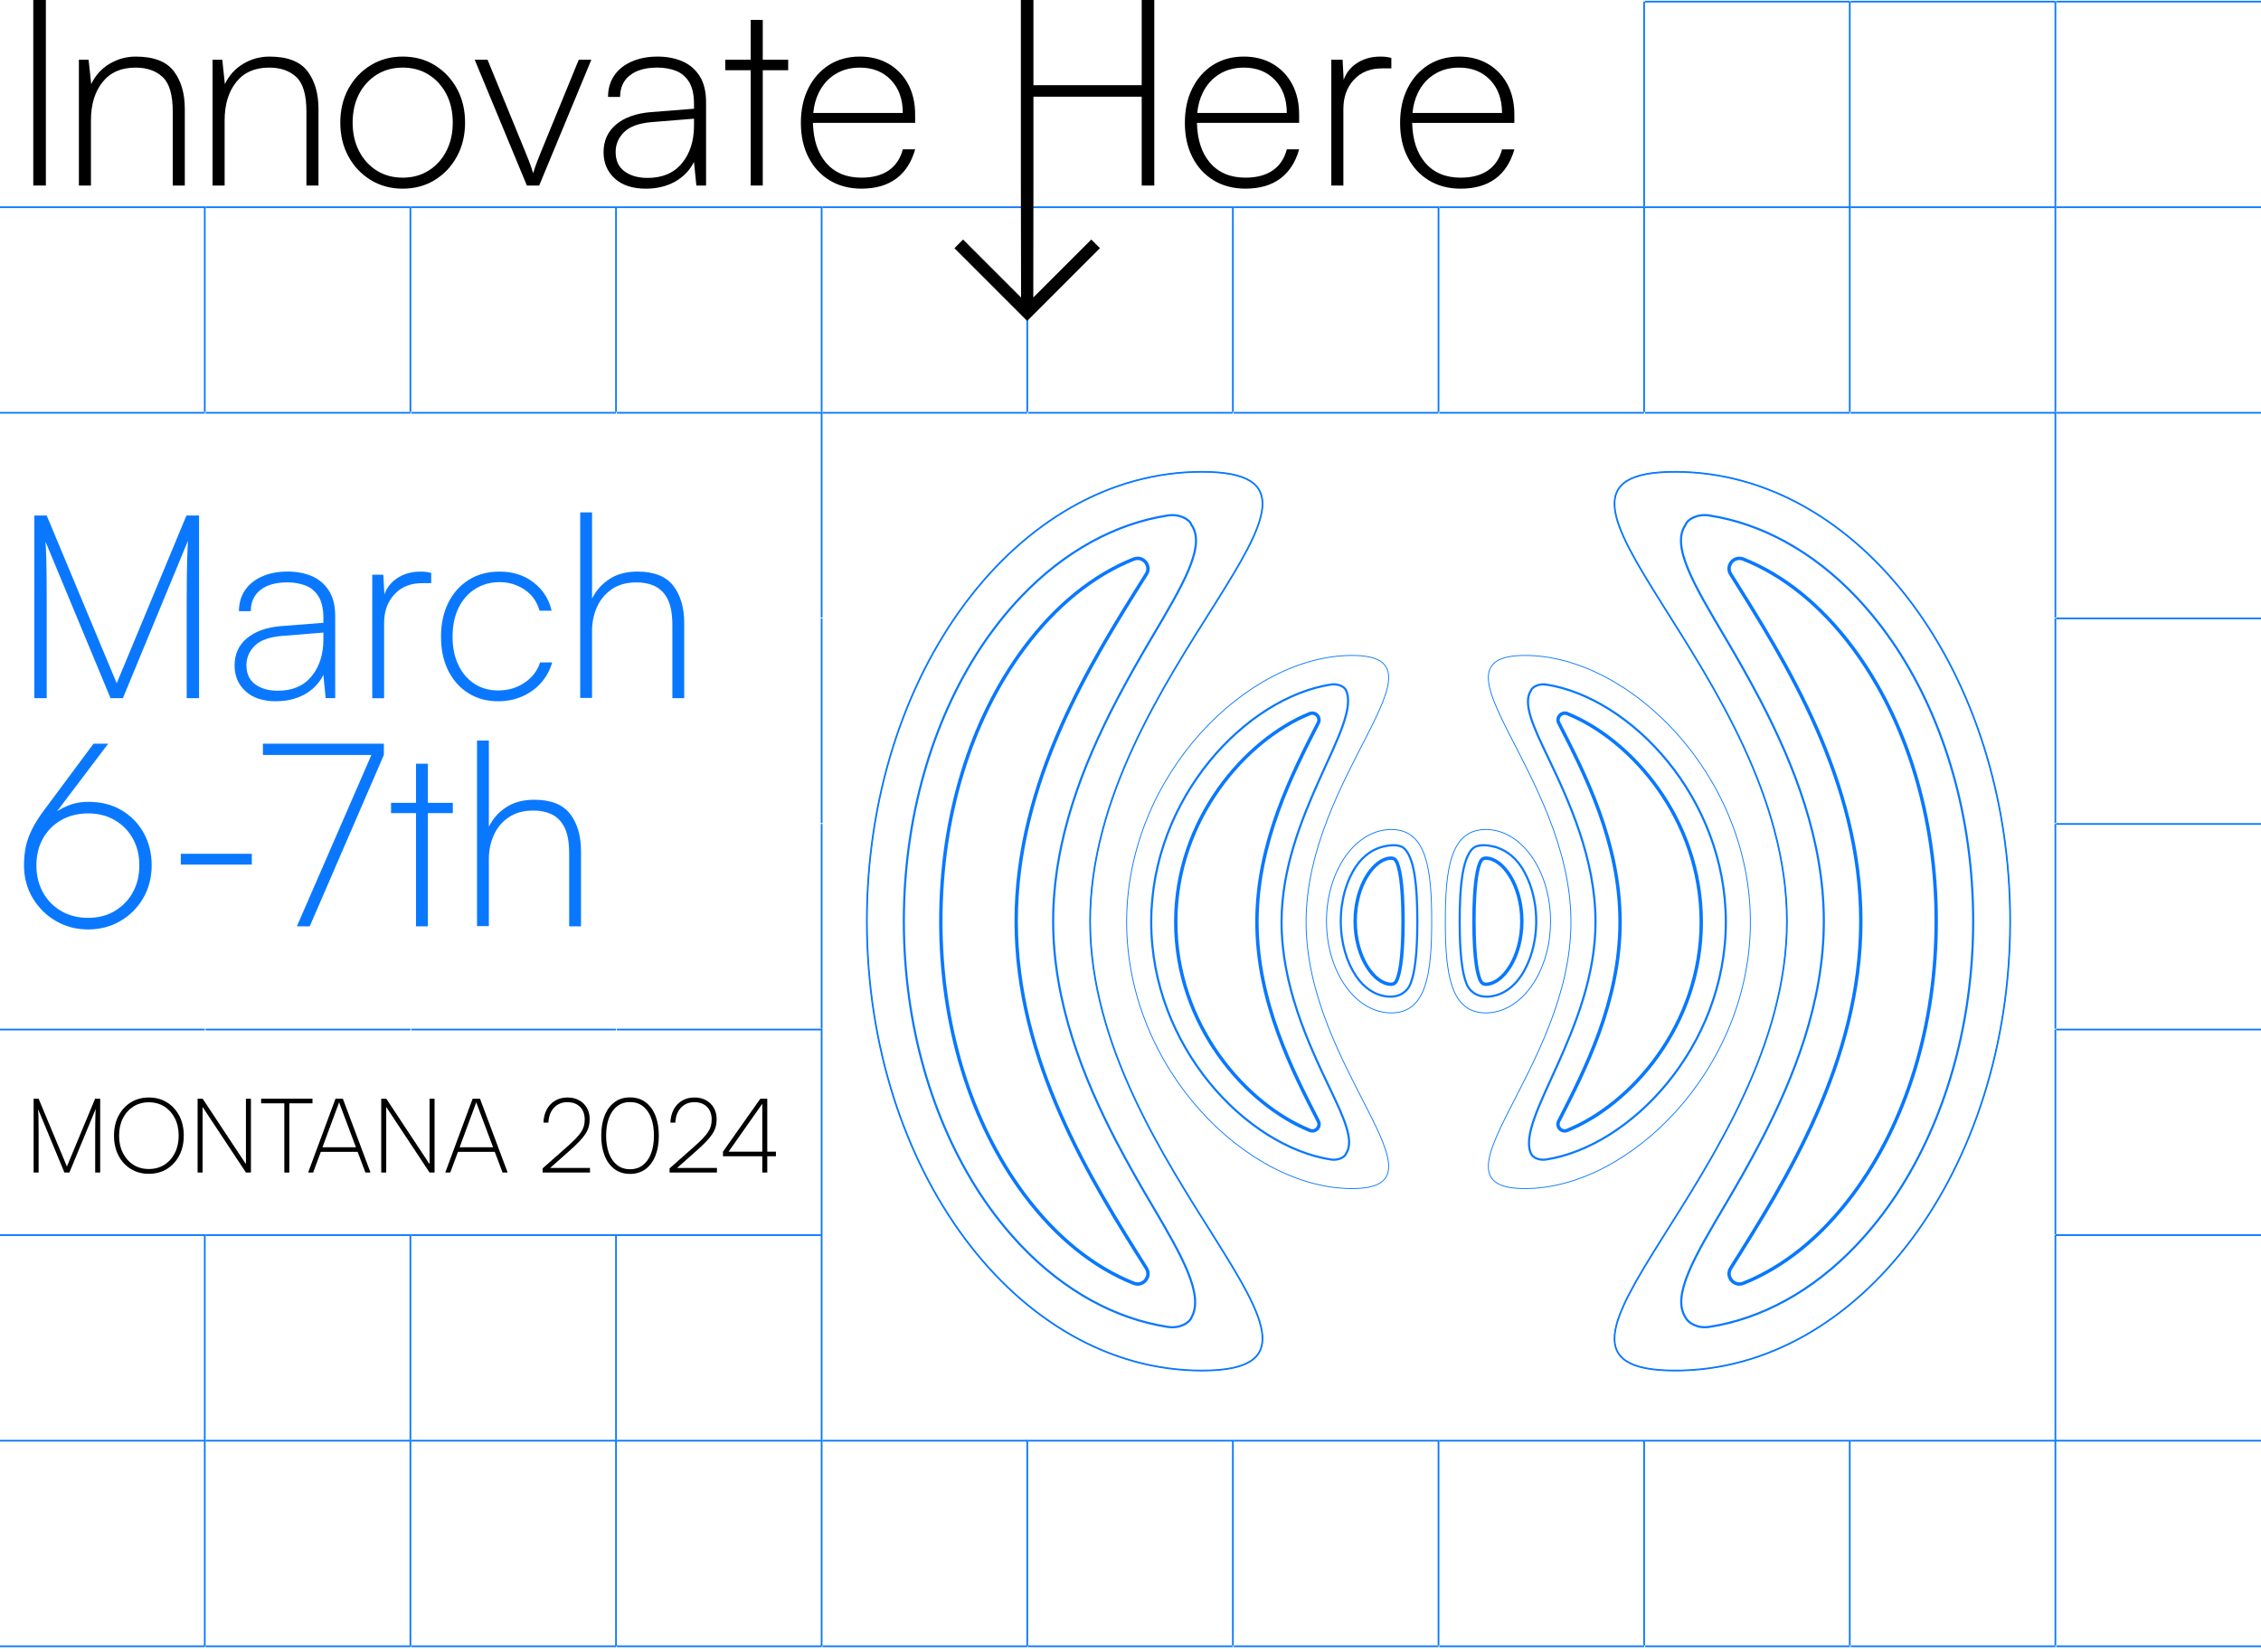 <?xml version="1.0" encoding="UTF-8"?><svg id="Layer_1" xmlns="http://www.w3.org/2000/svg" viewBox="0 0 1332.48 973.93"><g id="_Grid_Repeat_"><line x1="968.94" y1=".96" x2="968.94" y2="121.64" style="fill:none; stroke:#0978ff; stroke-miterlimit:10;"/></g><g id="_Grid_Repeat_-2"><line x1="969.44" y1=".96" x2="1090.12" y2=".96" style="fill:none; stroke:#0978ff; stroke-miterlimit:10;"/></g><g id="_Grid_Repeat_-3"><line x1="1090.62" y1=".96" x2="1211.3" y2=".96" style="fill:none; stroke:#0978ff; stroke-miterlimit:10;"/></g><g id="_Grid_Repeat_-4"><line x1="1211.8" y1=".96" x2="1332.48" y2=".96" style="fill:none; stroke:#0978ff; stroke-miterlimit:10;"/></g><g id="_Grid_Repeat_-5"><polyline points="0 122.14 120.68 122.14 120.68 242.82" style="fill:none; stroke:#0978ff; stroke-miterlimit:10;"/></g><g id="_Grid_Repeat_-6"><polyline points="121.18 122.14 241.86 122.14 241.86 242.82" style="fill:none; stroke:#0978ff; stroke-miterlimit:10;"/></g><g id="_Grid_Repeat_-7"><polyline points="242.36 122.14 363.04 122.14 363.04 242.82" style="fill:none; stroke:#0978ff; stroke-miterlimit:10;"/></g><g id="_Grid_Repeat_-8"><polyline points="363.54 122.14 484.22 122.14 484.22 242.82" style="fill:none; stroke:#0978ff; stroke-miterlimit:10;"/></g><g id="_Grid_Repeat_-9"><polyline points="484.72 122.14 605.4 122.14 605.4 242.82" style="fill:none; stroke:#0978ff; stroke-miterlimit:10;"/></g><g id="_Grid_Repeat_-10"><polyline points="605.9 122.14 726.58 122.14 726.58 242.82" style="fill:none; stroke:#0978ff; stroke-miterlimit:10;"/></g><g id="_Grid_Repeat_-11"><polyline points="727.08 122.14 847.76 122.14 847.76 242.82" style="fill:none; stroke:#0978ff; stroke-miterlimit:10;"/></g><g id="_Grid_Repeat_-12"><polyline points="848.26 122.14 968.94 122.14 968.94 242.82" style="fill:none; stroke:#0978ff; stroke-miterlimit:10;"/></g><g id="_Grid_Repeat_-13"><polyline points="969.44 122.14 1090.12 122.14 1090.12 242.82" style="fill:none; stroke:#0978ff; stroke-miterlimit:10;"/></g><g id="_Grid_Repeat_-14"><line x1="1211.3" y1="122.14" x2="1211.3" y2="242.82" style="fill:none; stroke:#0978ff; stroke-miterlimit:10;"/></g><g id="_Grid_Repeat_-15"><line x1="1211.8" y1="122.14" x2="1332.48" y2="122.14" style="fill:none; stroke:#0978ff; stroke-miterlimit:10;"/></g><g id="_Grid_Repeat_-16"><line y1="243.32" x2="120.68" y2="243.32" style="fill:none; stroke:#0978ff; stroke-miterlimit:10;"/></g><g id="_Grid_Repeat_-17"><line x1="121.18" y1="243.32" x2="241.86" y2="243.32" style="fill:none; stroke:#0978ff; stroke-miterlimit:10;"/></g><g id="_Grid_Repeat_-18"><line x1="242.36" y1="243.32" x2="363.04" y2="243.32" style="fill:none; stroke:#0978ff; stroke-miterlimit:10;"/></g><g id="_Grid_Repeat_-19"><polyline points="363.54 243.32 484.22 243.32 484.22 364" style="fill:none; stroke:#0978ff; stroke-miterlimit:10;"/></g><g id="_Grid_Repeat_-20"><line x1="484.72" y1="243.32" x2="605.4" y2="243.32" style="fill:none; stroke:#0978ff; stroke-miterlimit:10;"/></g><g id="_Grid_Repeat_-21"><line x1="605.9" y1="243.32" x2="726.58" y2="243.32" style="fill:none; stroke:#0978ff; stroke-miterlimit:10;"/></g><g id="_Grid_Repeat_-22"><line x1="727.08" y1="243.32" x2="847.76" y2="243.32" style="fill:none; stroke:#0978ff; stroke-miterlimit:10;"/></g><g id="_Grid_Repeat_-23"><line x1="848.26" y1="243.32" x2="968.94" y2="243.32" style="fill:none; stroke:#0978ff; stroke-miterlimit:10;"/></g><g id="_Grid_Repeat_-24"><line x1="969.44" y1="243.32" x2="1090.12" y2="243.32" style="fill:none; stroke:#0978ff; stroke-miterlimit:10;"/></g><g id="_Grid_Repeat_-25"><polyline points="1090.62 243.32 1211.3 243.32 1211.3 364" style="fill:none; stroke:#0978ff; stroke-miterlimit:10;"/></g><g id="_Grid_Repeat_-26"><line x1="1211.8" y1="243.32" x2="1332.48" y2="243.32" style="fill:none; stroke:#0978ff; stroke-miterlimit:10;"/></g><g id="_Grid_Repeat_-27"><line x1="484.22" y1="364.5" x2="484.22" y2="485.18" style="fill:none; stroke:#0978ff; stroke-miterlimit:10;"/></g><g id="_Grid_Repeat_-28"><line x1="1211.3" y1="364.5" x2="1211.3" y2="485.18" style="fill:none; stroke:#0978ff; stroke-miterlimit:10;"/></g><g id="_Grid_Repeat_-29"><line x1="1211.8" y1="364.5" x2="1332.48" y2="364.5" style="fill:none; stroke:#0978ff; stroke-miterlimit:10;"/></g><g id="_Grid_Repeat_-30"><line x1="484.22" y1="485.68" x2="484.22" y2="606.36" style="fill:none; stroke:#0978ff; stroke-miterlimit:10;"/></g><g id="_Grid_Repeat_-31"><line x1="1211.3" y1="485.68" x2="1211.3" y2="606.36" style="fill:none; stroke:#0978ff; stroke-miterlimit:10;"/></g><g id="_Grid_Repeat_-32"><line x1="1211.8" y1="485.68" x2="1332.48" y2="485.68" style="fill:none; stroke:#0978ff; stroke-miterlimit:10;"/></g><g id="_Grid_Repeat_-33"><line y1="606.86" x2="120.68" y2="606.86" style="fill:none; stroke:#0978ff; stroke-miterlimit:10;"/></g><g id="_Grid_Repeat_-34"><line x1="121.18" y1="606.86" x2="241.86" y2="606.86" style="fill:none; stroke:#0978ff; stroke-miterlimit:10;"/></g><g id="_Grid_Repeat_-35"><line x1="242.36" y1="606.86" x2="363.04" y2="606.86" style="fill:none; stroke:#0978ff; stroke-miterlimit:10;"/></g><g id="_Grid_Repeat_-36"><polyline points="363.54 606.86 484.22 606.86 484.22 727.54" style="fill:none; stroke:#0978ff; stroke-miterlimit:10;"/></g><g id="_Grid_Repeat_-37"><line x1="1211.3" y1="606.86" x2="1211.3" y2="727.54" style="fill:none; stroke:#0978ff; stroke-miterlimit:10;"/></g><g id="_Grid_Repeat_-38"><line x1="1211.8" y1="606.86" x2="1332.48" y2="606.86" style="fill:none; stroke:#0978ff; stroke-miterlimit:10;"/></g><g id="_Grid_Repeat_-39"><polyline points="0 728.04 120.68 728.04 120.68 848.72" style="fill:none; stroke:#0978ff; stroke-miterlimit:10;"/></g><g id="_Grid_Repeat_-40"><polyline points="121.18 728.04 241.86 728.04 241.86 848.72" style="fill:none; stroke:#0978ff; stroke-miterlimit:10;"/></g><g id="_Grid_Repeat_-41"><polyline points="242.36 728.04 363.04 728.04 363.04 848.72" style="fill:none; stroke:#0978ff; stroke-miterlimit:10;"/></g><g id="_Grid_Repeat_-42"><polyline points="363.54 728.04 484.22 728.04 484.22 848.72" style="fill:none; stroke:#0978ff; stroke-miterlimit:10;"/></g><g id="_Grid_Repeat_-44"><line x1="1211.3" y1="728.04" x2="1211.3" y2="848.72" style="fill:none; stroke:#0978ff; stroke-miterlimit:10;"/></g><g id="_Grid_Repeat_-45"><line y1="849.22" x2="120.68" y2="849.22" style="fill:none; stroke:#0978ff; stroke-miterlimit:10;"/></g><g id="_Grid_Repeat_-46"><line x1="121.18" y1="849.22" x2="241.86" y2="849.22" style="fill:none; stroke:#0978ff; stroke-miterlimit:10;"/></g><g id="_Grid_Repeat_-47"><line x1="242.36" y1="849.22" x2="363.04" y2="849.22" style="fill:none; stroke:#0978ff; stroke-miterlimit:10;"/></g><g id="_Grid_Repeat_-48"><line x1="363.54" y1="849.22" x2="484.22" y2="849.22" style="fill:none; stroke:#0978ff; stroke-miterlimit:10;"/></g><g id="_Grid_Repeat_-49"><line x1="484.72" y1="849.22" x2="605.4" y2="849.22" style="fill:none; stroke:#0978ff; stroke-miterlimit:10;"/></g><g id="_Grid_Repeat_-50"><polyline points="605.9 849.22 726.58 849.22 726.58 969.9" style="fill:none; stroke:#0978ff; stroke-miterlimit:10;"/></g><g id="_Grid_Repeat_-51"><polyline points="727.08 849.22 847.76 849.22 847.76 969.9" style="fill:none; stroke:#0978ff; stroke-miterlimit:10;"/></g><g id="_Grid_Repeat_-52"><polyline points="848.26 849.22 968.94 849.22 968.94 969.9" style="fill:none; stroke:#0978ff; stroke-miterlimit:10;"/></g><g id="_Grid_Repeat_-53"><polyline points="969.44 849.22 1090.12 849.22 1090.12 969.9" style="fill:none; stroke:#0978ff; stroke-miterlimit:10;"/></g><g id="_Grid_Repeat_-54"><polyline points="1090.62 849.22 1211.3 849.22 1211.3 969.9" style="fill:none; stroke:#0978ff; stroke-miterlimit:10;"/></g><g id="_Grid_Repeat_-56"><line y1="970.4" x2="120.68" y2="970.4" style="fill:none; stroke:#0978ff; stroke-miterlimit:10;"/></g><g id="_Grid_Repeat_-57"><line x1="121.18" y1="970.4" x2="241.86" y2="970.4" style="fill:none; stroke:#0978ff; stroke-miterlimit:10;"/></g><g id="_Grid_Repeat_-58"><line x1="242.36" y1="970.4" x2="363.04" y2="970.4" style="fill:none; stroke:#0978ff; stroke-miterlimit:10;"/></g><g id="_Grid_Repeat_-59"><line x1="363.54" y1="970.4" x2="484.22" y2="970.4" style="fill:none; stroke:#0978ff; stroke-miterlimit:10;"/></g><g id="_Grid_Repeat_-60"><line x1="484.72" y1="970.4" x2="605.4" y2="970.4" style="fill:none; stroke:#0978ff; stroke-miterlimit:10;"/></g><g id="_Grid_Repeat_-61"><line x1="605.9" y1="970.4" x2="726.58" y2="970.4" style="fill:none; stroke:#0978ff; stroke-miterlimit:10;"/></g><g id="_Grid_Repeat_-62"><line x1="727.08" y1="970.4" x2="847.76" y2="970.4" style="fill:none; stroke:#0978ff; stroke-miterlimit:10;"/></g><g id="_Grid_Repeat_-63"><line x1="848.26" y1="970.4" x2="968.94" y2="970.4" style="fill:none; stroke:#0978ff; stroke-miterlimit:10;"/></g><g id="_Grid_Repeat_-64"><line x1="969.44" y1="970.4" x2="1090.12" y2="970.4" style="fill:none; stroke:#0978ff; stroke-miterlimit:10;"/></g><g id="_Grid_Repeat_-65"><line x1="1090.62" y1="970.4" x2="1211.3" y2="970.4" style="fill:none; stroke:#0978ff; stroke-miterlimit:10;"/></g><g id="_Grid_Repeat_-66"><line x1="1211.8" y1="970.4" x2="1332.48" y2="970.4" style="fill:none; stroke:#0978ff; stroke-miterlimit:10;"/></g><rect x="19.61" y="-.32" width="7.42" height="109.68" style="stroke-width:0px;"/><path d="m80.01,33.36c-5.56,0-10.71,1.42-15.45,4.25-4.74,2.83-8.34,6.82-10.81,11.97l-1.54-14.37h-5.72v74.15h7.11v-38.31c0-9.37,2.26-16.92,6.8-22.63,4.53-5.72,11.02-8.57,19.46-8.57,6.69,0,12.02,1.85,15.99,5.56,3.96,3.71,5.95,10.45,5.95,20.24v43.72h7.11v-45.11c0-9.27-2.19-16.73-6.57-22.4-4.38-5.66-11.82-8.5-22.32-8.5Z" style="stroke-width:0px;"/><path d="m158.79,33.36c-5.56,0-10.71,1.42-15.45,4.25-4.74,2.83-8.34,6.82-10.81,11.97l-1.54-14.37h-5.72v74.15h7.11v-38.31c0-9.37,2.26-16.92,6.8-22.63,4.53-5.72,11.02-8.57,19.46-8.57,6.69,0,12.02,1.85,15.99,5.56,3.96,3.71,5.95,10.45,5.95,20.24v43.72h7.11v-45.11c0-9.27-2.19-16.73-6.57-22.4-4.38-5.66-11.82-8.5-22.32-8.5Z" style="stroke-width:0px;"/><path d="m256.24,38.45c-5.51-3.4-11.82-5.1-18.92-5.1s-13.29,1.7-18.85,5.1c-5.56,3.4-9.94,8.01-13.13,13.83-3.19,5.82-4.79,12.49-4.79,20s1.6,14.06,4.79,19.93c3.19,5.87,7.57,10.5,13.13,13.9,5.56,3.4,11.84,5.1,18.85,5.1s13.41-1.7,18.92-5.1c5.51-3.4,9.86-8.03,13.05-13.9,3.19-5.87,4.79-12.51,4.79-19.93s-1.6-14.19-4.79-20c-3.19-5.82-7.54-10.43-13.05-13.83Zm6.8,50.59c-2.52,4.89-6,8.73-10.43,11.51-4.43,2.78-9.53,4.17-15.29,4.17s-10.87-1.39-15.29-4.17c-4.43-2.78-7.9-6.62-10.43-11.51-2.52-4.89-3.78-10.48-3.78-16.76s1.26-12,3.78-16.84c2.52-4.84,6-8.65,10.43-11.43,4.43-2.78,9.53-4.17,15.29-4.17s10.86,1.39,15.29,4.17c4.43,2.78,7.9,6.59,10.43,11.43,2.52,4.84,3.78,10.45,3.78,16.84s-1.26,11.87-3.78,16.76Z" style="stroke-width:0px;"/><path d="m318.98,89.12c-.82,2.06-1.62,4.07-2.39,6.03-.77,1.96-1.57,4.27-2.39,6.95-.83-2.68-1.62-5.02-2.39-7.03-.77-2.01-1.57-3.99-2.39-5.95l-22.09-53.91h-7.57l30.74,74.15h7.26l30.74-74.15h-7.42l-22.09,53.91Z" style="stroke-width:0px;"/><path d="m401.97,36.06c-4.27-1.8-9.09-2.7-14.44-2.7-5.77,0-10.87.98-15.29,2.93-4.43,1.96-7.85,4.71-10.27,8.26-2.42,3.55-3.63,7.75-3.63,12.59h7.11c0-5.46,1.93-9.71,5.79-12.74,3.86-3.04,9.24-4.56,16.14-4.56,3.91,0,7.52.62,10.81,1.85,3.29,1.24,5.92,3.43,7.88,6.57,1.96,3.14,2.93,7.49,2.93,13.05v2.78l-25.49,2.01c-8.65.72-15.45,3.14-20.39,7.26-4.94,4.12-7.42,9.58-7.42,16.38,0,6.28,2.19,11.43,6.57,15.45,4.38,4.02,10.53,6.02,18.46,6.02,6.38,0,12.05-1.37,16.99-4.09,4.94-2.73,8.7-6.62,11.28-11.66l1.39,13.9h5.72v-49.12c0-6.38-1.29-11.56-3.86-15.53-2.58-3.96-6-6.85-10.27-8.65Zm7.03,37.92c0,9.06-2.37,16.48-7.11,22.24-4.74,5.77-11.48,8.65-20.24,8.65-5.56,0-10.09-1.29-13.59-3.86-3.5-2.57-5.25-6.38-5.25-11.43,0-4.53,1.67-8.44,5.02-11.74,3.35-3.29,8.78-5.25,16.3-5.87l24.87-2.01v4.02Z" style="stroke-width:0px;"/><polygon points="449.52 11.73 442.41 11.73 442.41 35.21 427.43 35.21 427.43 41.39 442.41 41.39 442.41 109.36 449.52 109.36 449.52 41.39 464.5 41.39 464.5 35.21 449.52 35.21 449.52 11.73" style="stroke-width:0px;"/><path d="m523.8,37.68c-4.89-2.88-10.58-4.33-17.07-4.33-6.9,0-12.95,1.65-18.15,4.94-5.2,3.3-9.27,7.88-12.2,13.75-2.94,5.87-4.4,12.67-4.4,20.39s1.49,14.5,4.48,20.31c2.99,5.82,7.16,10.35,12.51,13.59,5.35,3.24,11.59,4.87,18.69,4.87,8.34,0,15.16-1.96,20.47-5.87,5.3-3.91,9.04-9.68,11.2-17.3h-7.26c-1.44,5.46-4.22,9.6-8.34,12.44-4.12,2.83-9.48,4.25-16.07,4.25-8.96,0-15.96-2.99-21.01-8.96-4.8-5.68-7.31-13.46-7.55-23.33h60.22v-4.94c0-6.8-1.37-12.74-4.09-17.84-2.73-5.1-6.54-9.09-11.43-11.97Zm-44.52,28.89c.42-4.42,1.51-8.41,3.27-11.97,2.32-4.69,5.56-8.32,9.73-10.89,4.17-2.57,8.98-3.86,14.44-3.86,7.62,0,13.75,2.45,18.38,7.34,4.63,4.89,6.95,11.35,6.95,19.39h-52.78Z" style="stroke-width:0px;"/><polygon points="672.84 50.19 609.04 50.19 609.04 -.32 601.63 -.32 601.63 109.36 601.75 175.36 567.57 141.19 562.47 146.28 605.35 189.17 648.23 146.28 643.13 141.19 608.95 175.36 609.04 109.36 609.04 56.99 672.84 56.99 672.84 109.36 680.26 109.36 680.26 -.32 672.84 -.32 672.84 50.19" style="stroke-width:0px;"/><path d="m750.1,37.68c-4.89-2.88-10.58-4.33-17.07-4.33-6.9,0-12.95,1.65-18.15,4.94-5.2,3.3-9.27,7.88-12.2,13.75-2.94,5.87-4.4,12.67-4.4,20.39s1.49,14.5,4.48,20.31c2.99,5.82,7.16,10.35,12.51,13.59,5.35,3.24,11.59,4.87,18.69,4.87,8.34,0,15.16-1.96,20.47-5.87,5.3-3.91,9.04-9.68,11.2-17.3h-7.26c-1.44,5.46-4.22,9.6-8.34,12.44-4.12,2.83-9.48,4.25-16.07,4.25-8.96,0-15.96-2.99-21.01-8.96-4.8-5.68-7.31-13.46-7.55-23.33h60.22v-4.94c0-6.8-1.37-12.74-4.09-17.84-2.73-5.1-6.54-9.09-11.43-11.97Zm-44.52,28.89c.42-4.42,1.51-8.41,3.27-11.97,2.32-4.69,5.56-8.32,9.73-10.89,4.17-2.57,8.98-3.86,14.44-3.86,7.62,0,13.75,2.45,18.38,7.34,4.63,4.89,6.95,11.35,6.95,19.39h-52.78Z" style="stroke-width:0px;"/><path d="m813.47,33.36c-5.67,0-10.53,1.47-14.6,4.4-3.4,2.45-5.72,5.58-7,9.36l-.65-11.91h-6.64v74.15h7.11v-45.11c0-7,2.06-12.74,6.18-17.22,4.12-4.48,9.63-6.72,16.53-6.72h5.56v-6.18c-1.24-.31-2.34-.51-3.32-.62-.98-.1-2.04-.15-3.17-.15Z" style="stroke-width:0px;"/><path d="m892.46,67.5c0-6.8-1.37-12.74-4.09-17.84-2.73-5.1-6.54-9.09-11.43-11.97-4.89-2.88-10.58-4.33-17.07-4.33-6.9,0-12.95,1.65-18.15,4.94-5.2,3.3-9.27,7.88-12.2,13.75-2.94,5.87-4.4,12.67-4.4,20.39s1.49,14.5,4.48,20.31c2.99,5.82,7.16,10.35,12.51,13.59,5.35,3.24,11.59,4.87,18.69,4.87,8.34,0,15.16-1.96,20.47-5.87,5.3-3.91,9.04-9.68,11.2-17.3h-7.26c-1.44,5.46-4.22,9.6-8.34,12.44-4.12,2.83-9.48,4.25-16.07,4.25-8.96,0-15.96-2.99-21.01-8.96-4.8-5.68-7.31-13.46-7.55-23.33h60.22v-4.94Zm-60.04-.93c.42-4.42,1.51-8.41,3.27-11.97,2.32-4.69,5.56-8.32,9.73-10.89,4.17-2.57,8.98-3.86,14.44-3.86,7.62,0,13.75,2.45,18.38,7.34,4.63,4.89,6.95,11.35,6.95,19.39h-52.78Z" style="stroke-width:0px;"/><g id="Event_title"><g style="isolation:isolate;"><path d="m27.52,411.55h-7.28v-107.69h7.28l41.26,98.89,41.1-98.89h7.43v107.69h-7.28v-59c0-4.45.02-8.37.08-11.75.05-3.39.1-6.42.15-9.1.05-2.68.13-5.05.23-7.13.1-2.07.2-4.02.3-5.84l-38.37,92.82h-7.28l-38.37-92.37c.2,1.52.38,5.23.53,11.15.15,5.92.23,13.32.23,22.22v59Z" style="fill:#0978ff; stroke-width:0px;"/><path d="m162.82,413.37c-7.79,0-13.83-1.97-18.12-5.92-4.3-3.94-6.45-9-6.45-15.17,0-6.67,2.43-12.03,7.28-16.08,4.85-4.04,11.53-6.42,20.02-7.13l25.03-1.97v-2.73c0-5.46-.96-9.73-2.88-12.82-1.92-3.08-4.5-5.23-7.74-6.45-3.24-1.21-6.78-1.82-10.62-1.82-6.78,0-12.06,1.49-15.85,4.47-3.79,2.98-5.69,7.16-5.69,12.51h-6.98c0-4.75,1.19-8.87,3.56-12.36,2.38-3.49,5.74-6.19,10.09-8.12,4.35-1.92,9.35-2.88,15.02-2.88,5.26,0,9.99.89,14.18,2.65,4.2,1.77,7.56,4.6,10.09,8.49,2.53,3.89,3.79,8.97,3.79,15.24v48.23h-5.61l-1.37-13.65c-2.53,4.96-6.22,8.77-11.07,11.45s-10.42,4.02-16.68,4.02Zm.91-6.22c8.59,0,15.22-2.83,19.87-8.49,4.65-5.66,6.98-12.94,6.98-21.84v-3.94l-24.42,1.97c-7.38.61-12.72,2.53-16,5.76-3.29,3.24-4.93,7.08-4.93,11.53,0,4.96,1.72,8.7,5.16,11.22,3.44,2.53,7.89,3.79,13.35,3.79Z" style="fill:#0978ff; stroke-width:0px;"/><path d="m254.12,337.69v6.07h-5.46c-6.78,0-12.19,2.2-16.23,6.6-4.05,4.4-6.07,10.04-6.07,16.91v44.29h-6.98v-72.8h6.52l.76,13.95h-.76c1.01-4.75,3.51-8.57,7.51-11.45,3.99-2.88,8.77-4.32,14.33-4.32,1.11,0,2.15.05,3.11.15.96.1,2.05.3,3.26.61Z" style="fill:#0978ff; stroke-width:0px;"/><path d="m259.89,375.45c0-7.68,1.44-14.41,4.32-20.17s6.9-10.26,12.06-13.5c5.16-3.23,11.22-4.85,18.2-4.85,7.79,0,14.43,2.12,19.95,6.37,5.51,4.25,9.07,9.81,10.69,16.68h-7.13c-1.52-5.36-4.47-9.5-8.87-12.44-4.4-2.93-9.28-4.4-14.64-4.4s-10.14,1.32-14.33,3.94c-4.2,2.63-7.48,6.35-9.86,11.15-2.38,4.8-3.56,10.49-3.56,17.06s1.11,11.78,3.34,16.53c2.22,4.75,5.36,8.47,9.4,11.15,4.04,2.68,8.75,4.02,14.11,4.02,5.86,0,11.05-1.52,15.55-4.55,4.5-3.03,7.56-7.03,9.18-11.98h7.13c-1.32,4.55-3.49,8.55-6.52,11.98-3.03,3.44-6.73,6.12-11.07,8.04-4.35,1.92-9.1,2.88-14.26,2.88-6.67,0-12.54-1.59-17.59-4.78-5.06-3.18-9-7.61-11.83-13.27-2.83-5.66-4.25-12.29-4.25-19.87Z" style="fill:#0978ff; stroke-width:0px;"/><path d="m348.92,411.4h-6.98v-109.36h6.98v50.81c2.33-4.75,5.74-8.59,10.24-11.53,4.5-2.93,9.98-4.4,16.46-4.4,9.81,0,16.86,2.78,21.16,8.34,4.3,5.56,6.45,12.89,6.45,21.99v44.29h-6.98v-42.92c0-6.47-.89-11.53-2.65-15.17-1.77-3.64-4.25-6.24-7.43-7.81-3.19-1.57-6.85-2.35-11-2.35-5.76,0-10.59,1.31-14.49,3.94-3.89,2.63-6.83,6.12-8.8,10.46-1.97,4.35-2.96,9.1-2.96,14.26v39.44Z" style="fill:#0978ff; stroke-width:0px;"/><path d="m26.61,476.72l28.52-38.37h8.64l-31.55,41.71-.61-.61c4.04-2.63,7.61-4.42,10.69-5.38,3.08-.96,6.34-1.44,9.78-1.44,7.48,0,14.03,1.67,19.64,5,5.61,3.34,9.96,7.84,13.04,13.5,3.08,5.66,4.63,11.98,4.63,18.96s-1.67,13.63-5.01,19.34c-3.34,5.71-7.84,10.21-13.5,13.5-5.66,3.29-11.98,4.93-18.96,4.93s-13.32-1.67-19.04-5.01c-5.71-3.34-10.26-7.86-13.65-13.57-3.39-5.71-5.08-12.11-5.08-19.19,0-4.15.38-7.94,1.14-11.38.76-3.44,2.05-6.92,3.87-10.47,1.82-3.54,4.3-7.38,7.43-11.53Zm-5.16,33.37c0,5.97,1.29,11.28,3.87,15.93,2.58,4.65,6.17,8.32,10.77,11,4.6,2.68,9.88,4.02,15.85,4.02s11.07-1.34,15.62-4.02c4.55-2.68,8.12-6.34,10.69-11,2.58-4.65,3.87-9.96,3.87-15.93s-1.29-11.25-3.87-15.85c-2.58-4.6-6.14-8.21-10.69-10.84-4.55-2.63-9.76-3.94-15.62-3.94s-11.25,1.32-15.85,3.94c-4.6,2.63-8.19,6.25-10.77,10.84-2.58,4.6-3.87,9.88-3.87,15.85Z" style="fill:#0978ff; stroke-width:0px;"/><path d="m106.55,509.64v-6.37h41.86v6.37h-41.86Z" style="fill:#0978ff; stroke-width:0px;"/><path d="m154.93,438.35h71.29v6.67h-71.29v-6.67Zm65.98,1.97l5.31,4.7-43.68,101.01h-7.58l45.96-105.72Z" style="fill:#0978ff; stroke-width:0px;"/><path d="m230.46,473.23h36.4v6.07h-36.4v-6.07Zm21.69,72.8h-6.98v-95.86h6.98v95.86Z" style="fill:#0978ff; stroke-width:0px;"/><path d="m288.1,545.89h-6.98v-109.36h6.98v50.81c2.33-4.75,5.74-8.59,10.24-11.53,4.5-2.93,9.98-4.4,16.46-4.4,9.81,0,16.86,2.78,21.16,8.34,4.3,5.56,6.45,12.89,6.45,21.99v44.29h-6.98v-42.92c0-6.47-.89-11.53-2.65-15.17-1.77-3.64-4.25-6.24-7.43-7.81-3.19-1.57-6.85-2.35-11-2.35-5.76,0-10.59,1.31-14.49,3.94-3.89,2.63-6.83,6.12-8.8,10.46-1.97,4.35-2.96,9.1-2.96,14.26v39.44Z" style="fill:#0978ff; stroke-width:0px;"/></g></g><path d="m851.78,543c0,14.93.68,28.45,3.99,38.23,3.31,9.78,9.26,15.83,19.81,15.83s20.1-6.05,27.01-15.83,11.19-23.3,11.19-38.23-4.28-28.45-11.19-38.23c-6.91-9.78-16.46-15.83-27.01-15.83-21.1,0-23.8,24.21-23.8,54.06Z" style="fill:none; stroke:#0878ff; stroke-miterlimit:10; stroke-width:.5px;"/><path d="m879.37,498.79c6.44,1.31,12.49,5.24,16.93,11.81,5.53,8.18,9.04,19.61,9.04,32.4,0,12.78-3.5,24.22-9.04,32.4-4.44,6.57-10.44,10.77-16.93,11.81-5.02.81-8.89-.13-11.92-2.8-.01-.01-.03-.02-.04-.03-1.29-1.07-2.42-2.63-3.17-4.54-2.51-6.39-4.01-17.42-4.01-36.84,0-22.39,1.98-35.59,6.67-41.71.85-1.11,1.96-2,3.23-2.43.01,0,.03,0,.04-.01,2.73-.93,5.75-.76,9.21-.06Z" style="fill:none; stroke:#0878ff; stroke-miterlimit:10; stroke-width:1.25px;"/><path d="m875.58,580.18s-.02,0-.04,0c-1.19,0-2.27-.67-2.85-1.72-1.66-3.02-4.03-11.53-4.03-35.46s2.37-32.44,4.03-35.46c.57-1.04,1.65-1.71,2.84-1.72.01,0,.02,0,.04,0,2.51,0,5.1.99,7.57,2.82s4.82,4.48,6.85,7.79c4.07,6.63,6.88,15.93,6.88,26.57s-2.81,19.93-6.88,26.57c-2.04,3.32-4.38,5.97-6.85,7.79s-5.06,2.82-7.57,2.82Z" style="fill:none; stroke:#0878ff; stroke-miterlimit:10; stroke-width:2px;"/><path d="m925.81,543.48c0,86.78-88.33,157.13-27.02,157.13,30.66,0,63.85-17.59,89.38-46.02,25.53-28.44,43.39-67.72,43.39-111.11s-17.86-82.67-43.39-111.11c-25.53-28.44-58.72-46.02-89.38-46.02-30.66,0-23.9,17.59-9.48,46.02,14.42,28.44,36.5,67.72,36.5,111.11Z" style="fill:none; stroke:#0878ff; stroke-miterlimit:10; stroke-width:.5px;"/><path d="m911.24,403.51c12.39,1.92,25.19,7.02,37.44,14.75,12.25,7.73,23.94,18.08,34.08,30.5,20.26,24.83,34.33,57.9,34.33,94.72,0,36.84-14.08,69.92-34.35,94.75-10.14,12.42-21.84,22.78-34.09,30.5-12.25,7.72-25.05,12.82-37.44,14.74-4.41.69-8.17-1.37-8.96-3.53-.01,0,0-.05-.02-.05-9.03-20.37,38.06-73.42,38.06-136.4,0-37.26-15.55-71.14-28.16-97.44-8.55-17.84-14.83-31.44-9.94-38.94h0c.79-2.19,4.6-4.28,9.06-3.58Z" style="fill:none; stroke:#0878ff; stroke-miterlimit:10; stroke-width:1.25px;"/><path d="m923.61,666.32c-3.39,1.37-6.67-2.2-5-5.45l.04-.08c15.24-29.71,36.11-70.39,36.11-117.31s-20.87-87.6-36.11-117.31h0c-1.68-3.29,1.63-6.89,5.05-5.5,9.46,3.84,19.12,9.66,28.29,17.16s17.85,16.7,25.35,27.31c15,21.22,25.27,48.08,25.27,78.34s-10.29,57.16-25.31,78.38c-7.51,10.61-16.2,19.81-25.38,27.31-9.18,7.5-18.85,13.31-28.31,17.14Z" style="fill:none; stroke:#0878ff; stroke-miterlimit:10; stroke-width:2px;"/><path d="m1053.08,543c0,146.29-174.75,264.88-65.89,264.88,108.86,0,197.46-118.59,197.46-264.88,0-146.29-88.6-264.88-197.46-264.88-108.86,0,65.89,118.59,65.89,264.88Z" style="fill:none; stroke:#0878ff; stroke-miterlimit:10;"/><path d="m1053.08,543c0,73.14-43.69,139.36-73.77,187.3-30.08,47.93-46.55,77.58,7.87,77.58,54.43,0,103.79-29.65,139.55-77.58,35.76-47.93,57.91-114.15,57.91-187.3,0-73.14-22.15-139.36-57.91-187.3-35.76-47.93-85.12-77.58-139.55-77.58-54.43,0-37.95,29.65-7.87,77.58,30.08,47.93,73.77,114.15,73.77,187.3Z" style="fill:none; stroke:#0878ff; stroke-miterlimit:10; stroke-width:.5px;"/><path d="m1007.31,303.85c15.55,2.41,30.57,7.66,44.81,15.46,14.92,8.17,28.98,19.1,41.75,32.55,8.7,9.15,16.73,19.32,23.99,30.36,28.29,43.2,44.99,99.6,44.99,160.78,0,61.19-16.7,117.59-45,160.8-7.26,11.03-15.28,21.19-23.97,30.33-12.78,13.46-26.85,24.39-41.78,32.56-14.24,7.79-29.26,13.04-44.81,15.45-6.96,1.08-12.49-2.44-13.91-5.48-.02-.03-.04-.06-.06-.09-8.35-12.73,5.36-35.88,23.68-66.88,6.67-11.3,13.62-23.47,20.36-36.33,19.91-38.18,37.48-82.55,37.48-130.36s-17.58-92.19-37.49-130.37c-6.74-12.85-13.68-25.02-20.35-36.31-18.32-31.01-32.43-54.42-23.69-66.9.03,0,.01-.08.04-.09,1.04-3.2,6.96-6.57,13.93-5.49Z" style="fill:none; stroke:#0878ff; stroke-miterlimit:10; stroke-width:1.25px;"/><path d="m1027.43,756.42c-5.51,2.2-10.63-3.87-7.47-8.89.03-.04.06-.09.08-.13,16.17-25.69,35.32-56.12,50.43-90.47,15.11-34.34,26.18-72.6,26.18-113.93s-11.07-79.58-26.18-113.93c-15.11-34.34-34.27-64.78-50.43-90.47l-.08-.13c-3.16-5.02,1.96-11.09,7.47-8.89,11.84,4.72,23.28,11.52,34.08,20.26s20.99,19.42,30.3,31.91c31.77,42.58,49.26,99.85,49.26,161.24s-17.49,118.66-49.26,161.24c-9.32,12.49-19.5,23.17-30.3,31.91-10.81,8.74-22.25,15.54-34.08,20.26Z" style="fill:none; stroke:#0878ff; stroke-miterlimit:10; stroke-width:2px;"/><path d="m843.74,543c0,14.93-.68,28.45-3.99,38.23-3.31,9.78-9.26,15.83-19.81,15.83-10.55,0-20.1-6.05-27.01-15.83-6.91-9.78-11.19-23.3-11.19-38.23s4.28-28.45,11.19-38.23,16.46-15.83,27.01-15.83c21.1,0,23.8,24.21,23.8,54.06Z" style="fill:none; stroke:#0878ff; stroke-miterlimit:10; stroke-width:.5px;"/><path d="m799.22,510.6c4.44-6.57,10.49-10.51,16.93-11.81,3.45-.7,6.46-.84,9.19.04.01,0,.02,0,.03.01,1.27.41,2.38,1.31,3.23,2.42,4.7,6.12,6.68,19.33,6.68,41.73,0,19.43-1.5,30.45-4.01,36.84-.75,1.91-1.88,3.46-3.17,4.54-.01.01-.03.02-.04.04-3.04,2.66-6.91,3.6-11.92,2.8-6.49-1.05-12.49-5.24-16.93-11.81-5.53-8.18-9.04-19.61-9.04-32.4s3.5-24.22,9.04-32.4Z" style="fill:none; stroke:#0878ff; stroke-miterlimit:10; stroke-width:1.25px;"/><path d="m819.94,580.18s.02,0,.04,0c1.19,0,2.27-.67,2.85-1.72,1.66-3.02,4.03-11.53,4.03-35.46,0-23.93-2.37-32.44-4.03-35.46-.57-1.04-1.65-1.71-2.84-1.72-.01,0-.02,0-.04,0-2.51,0-5.1.99-7.57,2.82-2.47,1.82-4.82,4.48-6.85,7.79-4.07,6.63-6.88,15.93-6.88,26.57s2.81,19.93,6.88,26.57c2.04,3.32,4.38,5.97,6.85,7.79,2.47,1.82,5.06,2.82,7.57,2.82Z" style="fill:none; stroke:#0878ff; stroke-miterlimit:10; stroke-width:2px;"/><path d="m769.71,543.48c0,43.39,22.08,82.67,36.5,111.11,14.42,28.44,21.17,46.02-9.48,46.02s-63.85-17.59-89.38-46.02-43.39-67.72-43.39-111.11,17.86-82.67,43.39-111.11c25.53-28.44,58.72-46.02,89.38-46.02,61.31,0-27.02,70.35-27.02,157.13Z" style="fill:none; stroke:#0878ff; stroke-miterlimit:10; stroke-width:.5px;"/><path d="m712.77,448.76c10.14-12.42,21.82-22.77,34.08-30.5,12.24-7.72,25.05-12.83,37.44-14.75,4.45-.69,8.25,1.39,9.04,3.57h0c8.98,20.38-38.07,73.42-38.07,136.4,0,37.26,15.55,71.14,28.16,97.45,8.55,17.84,14.82,31.44,9.94,38.94-.02,0,0,.05-.03.06-.79,2.17-4.57,4.23-9,3.55-12.39-1.92-25.2-7.02-37.44-14.74-12.26-7.73-23.95-18.08-34.09-30.5-20.27-24.83-34.35-57.91-34.35-94.75s14.07-69.9,34.33-94.72Z" style="fill:none; stroke:#0878ff; stroke-miterlimit:10; stroke-width:1.25px;"/><path d="m771.91,666.32c3.39,1.37,6.67-2.2,5-5.45l-.04-.08c-15.24-29.71-36.11-70.39-36.11-117.31,0-46.92,20.87-87.6,36.11-117.31h0c1.68-3.29-1.63-6.89-5.05-5.5-9.46,3.84-19.12,9.66-28.29,17.16-9.17,7.51-17.85,16.7-25.35,27.31-15,21.22-25.27,48.08-25.27,78.34,0,30.28,10.29,57.16,25.31,78.38,7.51,10.61,16.2,19.81,25.38,27.31,9.18,7.5,18.85,13.31,28.31,17.14Z" style="fill:none; stroke:#0878ff; stroke-miterlimit:10; stroke-width:2px;"/><path d="m642.44,543c0,146.29,174.75,264.88,65.89,264.88s-197.46-118.59-197.46-264.88c0-146.29,88.6-264.88,197.46-264.88,108.86,0-65.89,118.59-65.89,264.88Z" style="fill:none; stroke:#0878ff; stroke-miterlimit:10;"/><path d="m642.44,543c0,73.14,43.69,139.36,73.77,187.3,30.08,47.93,46.55,77.58-7.87,77.58s-103.79-29.65-139.55-77.58c-35.76-47.93-57.91-114.15-57.91-187.3,0-73.14,22.15-139.36,57.91-187.3,35.76-47.93,85.12-77.58,139.55-77.58,54.43,0,37.95,29.65,7.87,77.58-30.08,47.93-73.77,114.15-73.77,187.3Z" style="fill:none; stroke:#0878ff; stroke-miterlimit:10; stroke-width:.5px;"/><path d="m688.21,303.85c6.96-1.08,12.87,2.29,13.91,5.48.03,0,.02.08.06.09,8.74,12.47-5.36,35.88-23.68,66.88-6.67,11.3-13.62,23.47-20.36,36.33-19.91,38.18-37.48,82.55-37.48,130.36,0,47.82,17.58,92.19,37.49,130.37,6.74,12.85,13.68,25.02,20.35,36.31,18.32,31.01,31.12,53.6,23.69,66.9-.02.03-.03.06-.04.09-1.19,3.14-6.96,6.57-13.93,5.49-15.55-2.41-30.57-7.66-44.81-15.46-14.92-8.17-28.98-19.1-41.75-32.55-8.7-9.15-16.73-19.32-24-30.36-28.29-43.2-44.99-99.6-44.99-160.78,0-61.19,16.7-117.59,45-160.8,7.26-11.03,15.28-21.19,23.97-30.33,12.78-13.46,26.85-24.39,41.78-32.57,14.24-7.79,29.26-13.05,44.81-15.45Z" style="fill:none; stroke:#0878ff; stroke-miterlimit:10; stroke-width:1.25px;"/><path d="m668.09,756.42c5.51,2.2,10.63-3.87,7.47-8.89-.03-.04-.06-.09-.08-.13-16.17-25.69-35.32-56.12-50.43-90.47-15.11-34.34-26.18-72.6-26.18-113.93,0-41.33,11.07-79.58,26.18-113.93,15.11-34.34,34.27-64.78,50.43-90.47l.08-.13c3.16-5.02-1.96-11.09-7.47-8.89-11.84,4.72-23.28,11.52-34.08,20.26-10.81,8.74-20.99,19.42-30.3,31.91-31.77,42.58-49.26,99.85-49.26,161.24,0,61.4,17.49,118.66,49.26,161.24,9.32,12.49,19.5,23.17,30.3,31.91,10.81,8.74,22.25,15.54,34.08,20.26Z" style="fill:none; stroke:#0878ff; stroke-miterlimit:10; stroke-width:2px;"/><path d="m22.76,691.16h-2.94v-43.51h2.94l16.67,39.95,16.61-39.95h3v43.51h-2.94v-23.84c0-1.8,0-3.38.03-4.75.02-1.37.04-2.59.06-3.68.02-1.08.05-2.04.09-2.88.04-.84.08-1.62.12-2.36l-15.5,37.5h-2.94l-15.5-37.32c.08.61.15,2.11.21,4.5s.09,5.38.09,8.98v23.84Z" style="stroke-width:0px;"/><path d="m108.3,669.41c0,4.41-.88,8.3-2.64,11.67-1.76,3.37-4.18,6.02-7.26,7.94-3.08,1.92-6.65,2.88-10.69,2.88s-7.56-.96-10.66-2.88c-3.1-1.92-5.53-4.57-7.26-7.94-1.74-3.37-2.6-7.26-2.6-11.67s.88-8.3,2.64-11.67c1.76-3.37,4.18-6.01,7.26-7.94,3.08-1.92,6.63-2.88,10.63-2.88s7.61.96,10.69,2.88c3.08,1.92,5.5,4.57,7.26,7.94,1.76,3.37,2.64,7.26,2.64,11.67Zm-3,0c0-3.88-.75-7.29-2.24-10.23-1.49-2.94-3.55-5.25-6.19-6.92-2.63-1.67-5.69-2.51-9.16-2.51s-6.46.84-9.1,2.51c-2.64,1.68-4.7,3.98-6.19,6.92-1.49,2.94-2.24,6.35-2.24,10.23s.74,7.24,2.24,10.2c1.49,2.96,3.55,5.28,6.19,6.96,2.63,1.68,5.67,2.51,9.1,2.51s6.53-.84,9.16-2.51c2.64-1.67,4.7-3.99,6.19-6.96,1.49-2.96,2.24-6.36,2.24-10.2Z" style="stroke-width:0px;"/><path d="m119.39,691.16h-2.94v-43.51h3l26.04,39.4h-.55v-39.4h2.94v43.51h-2.94l-26.04-39.4h.49v39.4Z" style="stroke-width:0px;"/><path d="m153.89,650.35v-2.7h30.27v2.7h-30.27Zm16.61-1.47v42.28h-2.94v-42.28h2.94Z" style="stroke-width:0px;"/><path d="m184.53,691.16h-2.94l16.12-43.51h4.35l16.3,43.51h-3l-4.6-12.19h-21.69l-4.53,12.19Zm14.95-40.38l-9.44,25.49h19.73l-9.56-25.49c-.04-.2-.1-.4-.18-.58-.08-.18-.14-.36-.18-.52-.04.12-.09.3-.15.52-.06.23-.13.42-.21.58Z" style="stroke-width:0px;"/><path d="m227.61,691.16h-2.94v-43.51h3l26.04,39.4h-.55v-39.4h2.94v43.51h-2.94l-26.04-39.4h.49v39.4Z" style="stroke-width:0px;"/><path d="m265.35,691.16h-2.94l16.12-43.51h4.35l16.3,43.51h-3l-4.6-12.19h-21.69l-4.53,12.19Zm14.95-40.38l-9.44,25.49h19.73l-9.56-25.49c-.04-.2-.1-.4-.18-.58-.08-.18-.14-.36-.18-.52-.04.12-.09.3-.15.52-.06.23-.13.42-.21.58Z" style="stroke-width:0px;"/><path d="m347.71,691.16h-27.94v-2.45l13.79-12.19c2.25-1.96,4.08-3.68,5.51-5.15,1.43-1.47,2.54-2.81,3.34-4.01.8-1.2,1.36-2.4,1.69-3.58.33-1.18.49-2.47.49-3.86,0-3.15-.92-5.64-2.76-7.48-1.84-1.84-4.33-2.76-7.48-2.76s-5.86,1.1-7.9,3.31c-2.04,2.21-3.12,5.13-3.25,8.76h-2.94c.12-2.98.79-5.59,1.99-7.81,1.2-2.23,2.86-3.95,4.96-5.18,2.1-1.23,4.52-1.84,7.26-1.84,2.57,0,4.84.54,6.8,1.62,1.96,1.08,3.49,2.58,4.6,4.5,1.1,1.92,1.65,4.15,1.65,6.68,0,1.59-.19,3.09-.58,4.5-.39,1.41-1.04,2.82-1.96,4.23-.92,1.41-2.17,2.93-3.74,4.57-1.57,1.63-3.56,3.51-5.97,5.64l-12.81,11.34-.74-1.53h25.98v2.7Z" style="stroke-width:0px;"/><path d="m354.33,669.41c0-4.53.67-8.49,2.02-11.86,1.35-3.37,3.29-5.99,5.82-7.87,2.53-1.88,5.58-2.82,9.13-2.82s6.6.94,9.13,2.82c2.53,1.88,4.47,4.5,5.82,7.87,1.35,3.37,2.02,7.32,2.02,11.86s-.67,8.49-2.02,11.86c-1.35,3.37-3.29,6-5.82,7.87-2.53,1.88-5.58,2.82-9.13,2.82s-6.6-.94-9.13-2.82c-2.53-1.88-4.47-4.5-5.82-7.87-1.35-3.37-2.02-7.32-2.02-11.86Zm2.88,0c0,3.92.55,7.37,1.65,10.36,1.1,2.98,2.71,5.3,4.81,6.96,2.1,1.65,4.65,2.48,7.63,2.48s5.52-.83,7.63-2.48c2.1-1.65,3.71-3.97,4.81-6.96,1.1-2.98,1.65-6.43,1.65-10.36s-.55-7.42-1.65-10.39c-1.1-2.96-2.71-5.27-4.81-6.92-2.1-1.65-4.65-2.48-7.63-2.48s-5.53.83-7.63,2.48c-2.1,1.65-3.71,3.96-4.81,6.92-1.1,2.96-1.65,6.42-1.65,10.39Z" style="stroke-width:0px;"/><path d="m422.53,691.16h-27.94v-2.45l13.79-12.19c2.25-1.96,4.08-3.68,5.51-5.15,1.43-1.47,2.54-2.81,3.34-4.01.8-1.2,1.36-2.4,1.69-3.58.33-1.18.49-2.47.49-3.86,0-3.15-.92-5.64-2.76-7.48-1.84-1.84-4.33-2.76-7.48-2.76s-5.86,1.1-7.9,3.31c-2.04,2.21-3.12,5.13-3.25,8.76h-2.94c.12-2.98.79-5.59,1.99-7.81,1.2-2.23,2.86-3.95,4.96-5.18,2.1-1.23,4.52-1.84,7.26-1.84,2.57,0,4.84.54,6.8,1.62,1.96,1.08,3.49,2.58,4.6,4.5,1.1,1.92,1.65,4.15,1.65,6.68,0,1.59-.19,3.09-.58,4.5-.39,1.41-1.04,2.82-1.96,4.23-.92,1.41-2.17,2.93-3.74,4.57-1.57,1.63-3.56,3.51-5.97,5.64l-12.81,11.34-.74-1.53h25.98v2.7Z" style="stroke-width:0px;"/><path d="m426.08,678.84l22-31.19h3.25l-21.94,31.19h-3.31Zm31.19,2.7h-31.19v-2.7h31.19v2.7Zm-5.09-33.89v43.51h-2.94v-43.51h2.94Z" style="stroke-width:0px;"/><line x1="120.68" y1="848.72" x2="120.68" y2="970.4" style="fill:none; stroke:#0978ff; stroke-miterlimit:10;"/><line x1="241.86" y1="848.72" x2="241.86" y2="970.4" style="fill:none; stroke:#0978ff; stroke-miterlimit:10;"/><line x1="363.04" y1="848.72" x2="363.04" y2="970.4" style="fill:none; stroke:#0978ff; stroke-miterlimit:10;"/><line x1="484.22" y1="848.72" x2="484.22" y2="970.4" style="fill:none; stroke:#0978ff; stroke-miterlimit:10;"/><line x1="605.4" y1="848.72" x2="605.4" y2="970.4" style="fill:none; stroke:#0978ff; stroke-miterlimit:10;"/><line x1="1211.3" y1="849.22" x2="1332.48" y2="849.22" style="fill:none; stroke:#0978ff; stroke-miterlimit:10;"/><line x1="1211.3" y1="728.04" x2="1332.48" y2="728.04" style="fill:none; stroke:#0978ff; stroke-miterlimit:10;"/><line x1="1090.62" y1="122.14" x2="1211.3" y2="122.14" style="fill:none; stroke:#0978ff; stroke-miterlimit:10;"/><line x1="1090.12" y1="122.14" x2="1090.12" y2=".96" style="fill:none; stroke:#0978ff; stroke-miterlimit:10;"/><line x1="1211.3" y1="122.14" x2="1211.3" y2=".96" style="fill:none; stroke:#0978ff; stroke-miterlimit:10;"/></svg>